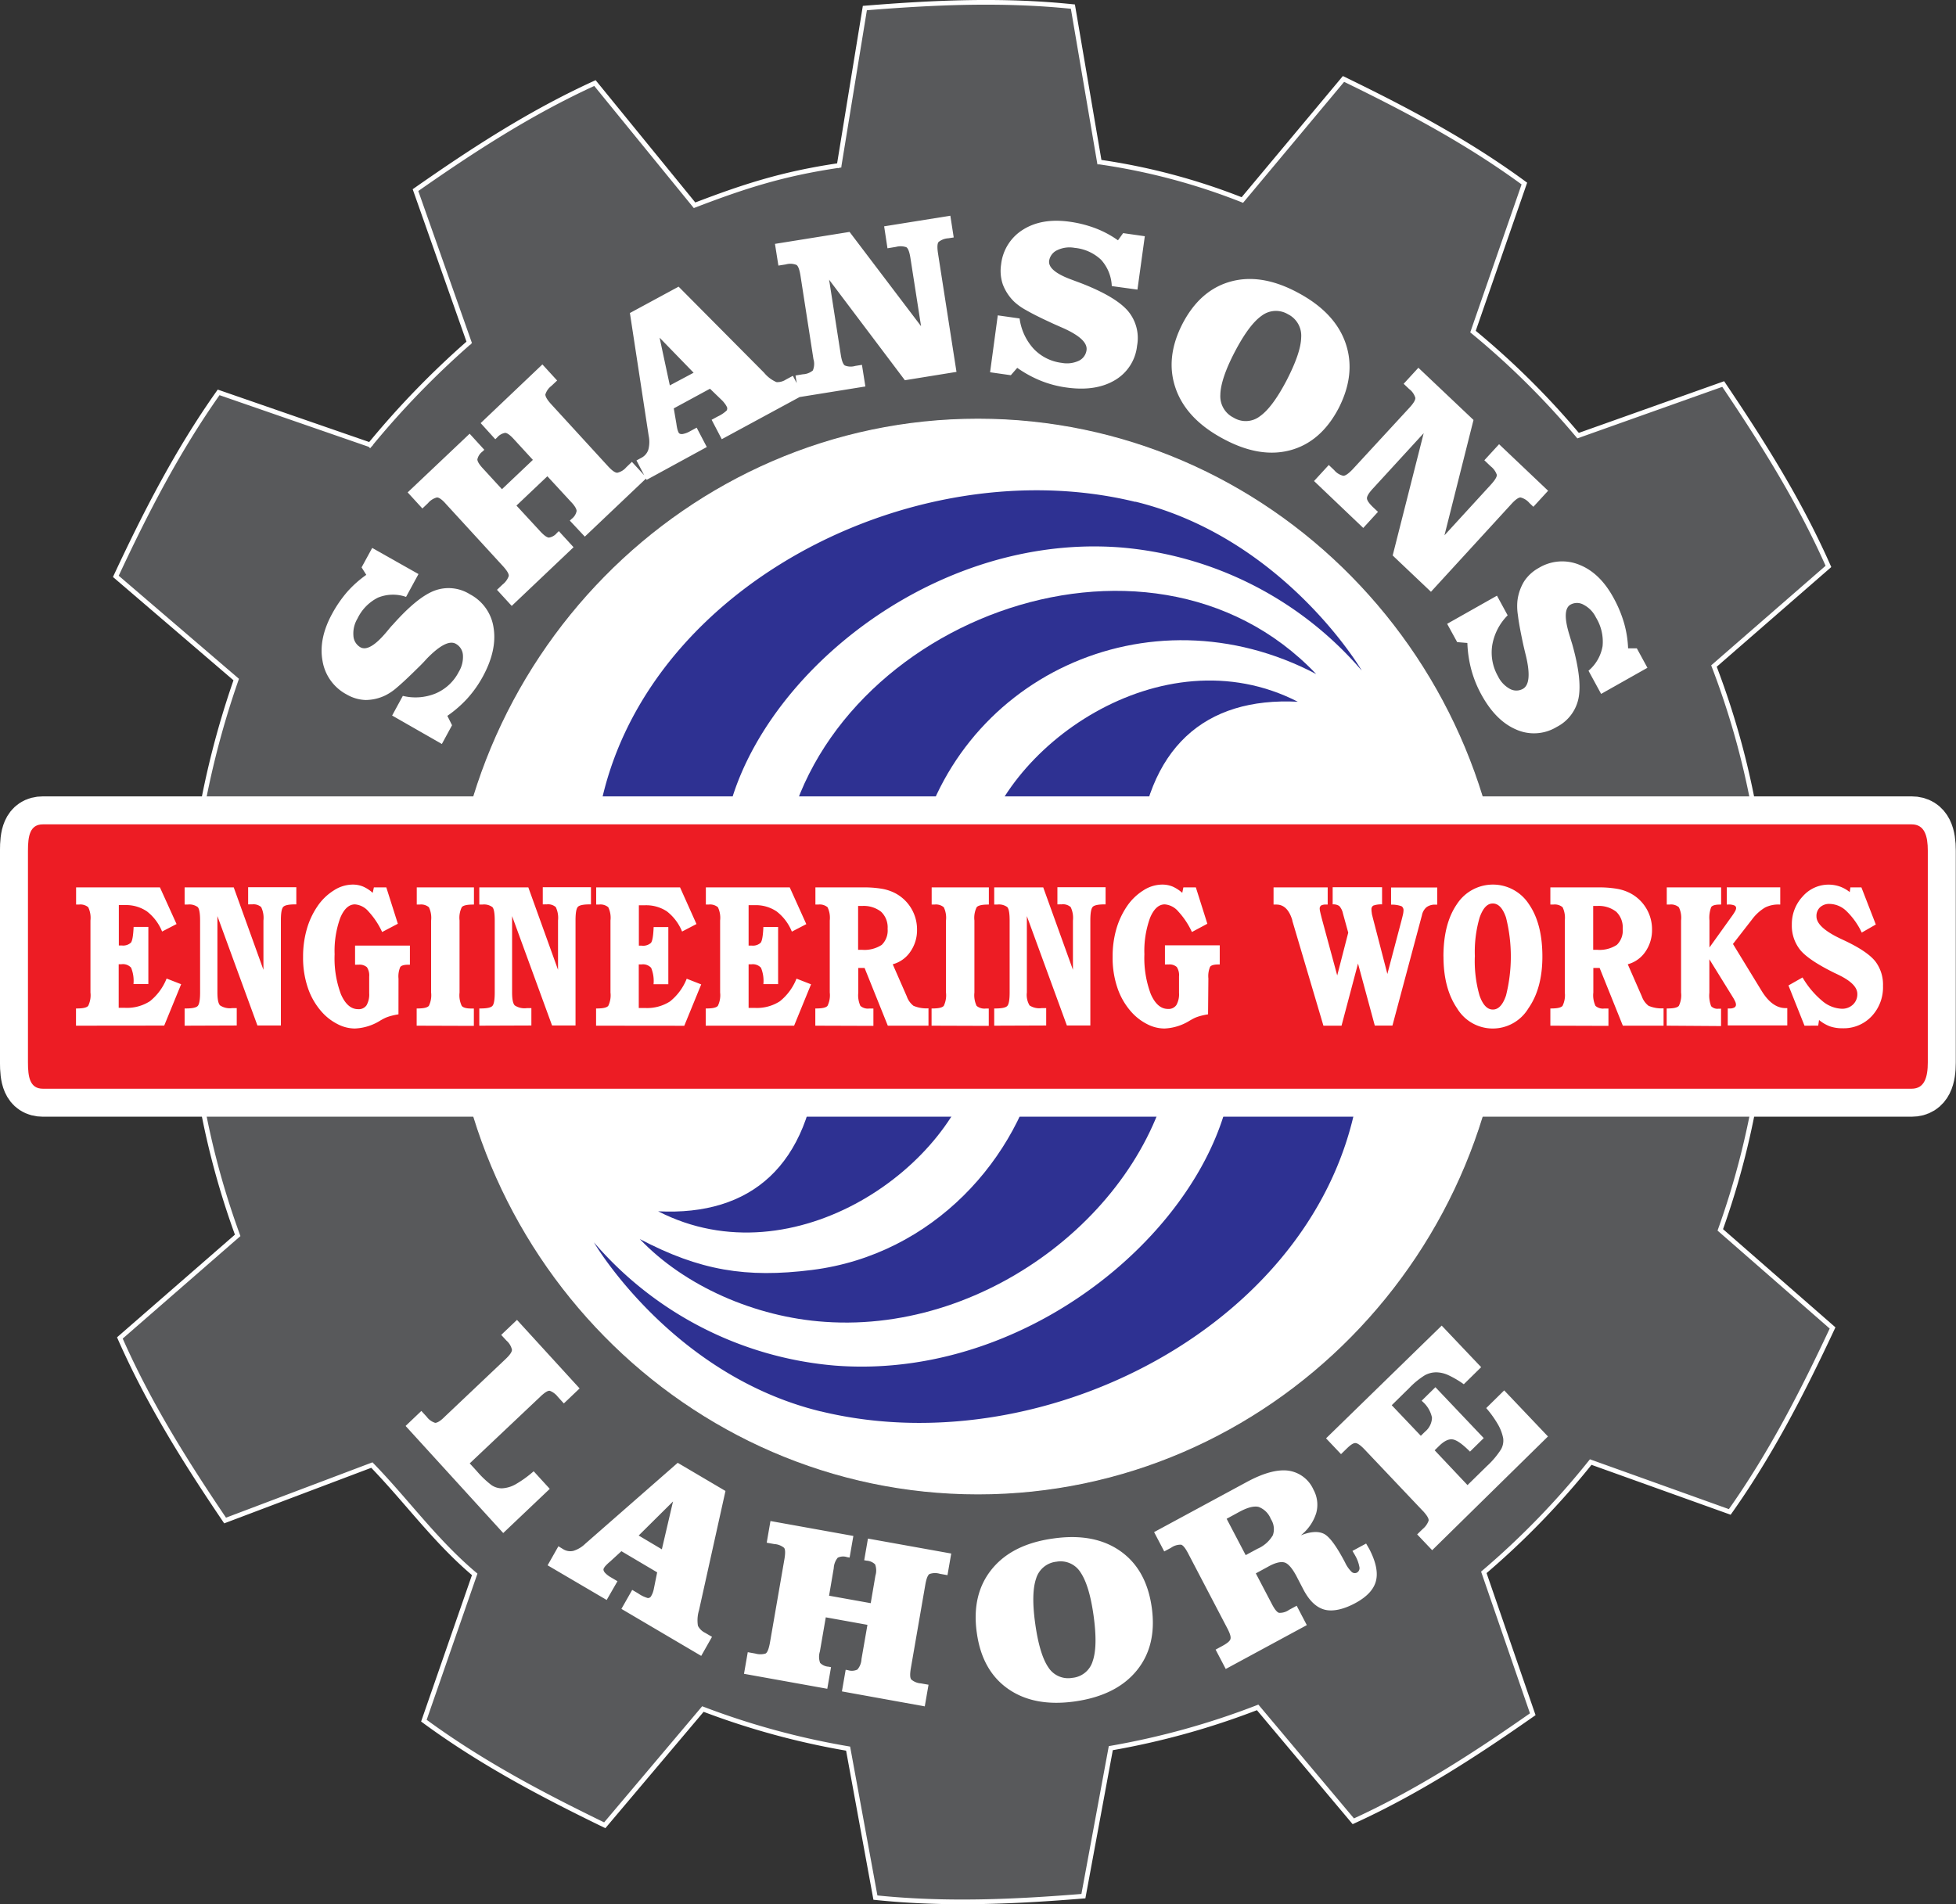 <svg id="Layer_1" data-name="Layer 1" xmlns="http://www.w3.org/2000/svg" viewBox="0 0 416.91 405.98"><rect x="0" y="0" width="416.91" height="405.98" fill="#333333" stroke="none"/><defs><style>.cls-1{fill:#58595b;}.cls-1,.cls-4,.cls-6,.cls-8{fill-rule:evenodd;}.cls-2,.cls-5,.cls-7{fill:none;stroke:#fff;}.cls-2,.cls-5{stroke-miterlimit:2.61;}.cls-3,.cls-4{fill:#fff;}.cls-5{stroke-width:0.22px;}.cls-6{fill:#2e3192;}.cls-7{stroke-linecap:round;stroke-linejoin:round;stroke-width:11.93px;}.cls-8{fill:#ed1c24;}</style></defs><path class="cls-1" d="M155.59,56.77c10.44-4,18.74-6.72,30.82-8.49l5.48-33.55c14.4-1.17,29.16-1.89,44.34-.31l5.65,33.13a134.77,134.77,0,0,1,30.47,8.1l21.56-25.81c13,6.32,26.18,13.21,38.55,22.3L321.51,83.7a171.32,171.32,0,0,1,22.4,22.18l30.93-11C383,107,391,119.59,397.27,133.76L372.87,155a171.93,171.93,0,0,1,9.29,34.79L413,192.3c1.15,14.65,1.86,29.67.3,45.12l-31,5.88a172,172,0,0,1-8.08,31.9l23.93,20.91c-6.21,13.28-13,26.64-21.91,39.22L346.6,324.7a171.67,171.67,0,0,1-22.78,23.51l10.43,30.25c-11.89,8.33-24.32,16.46-38.25,22.82L275.61,377a164.88,164.88,0,0,1-31.3,8.69l-5.84,31.55c-14.4,1.17-29.16,1.89-44.33.31l-5.82-31.76a164,164,0,0,1-30.95-8.44l-20.92,24.78c-13-6.32-26.18-13.2-38.55-22.3l10.83-31.19c-8.47-7.15-14.36-15.5-21.92-23.3L55.53,337.16c-8.2-12.11-16.19-24.75-22.43-38.92l25.11-21.87a172.14,172.14,0,0,1-8.57-33.64v3.15L17.38,239.7c-1.15-14.65-1.85-29.67-.3-45.12l32.56-6.17v2.66a185.85,185.85,0,0,1,8.26-33.19l-25.66-22c6.2-13.27,13-26.64,21.91-39.22l32.26,11.17A185.34,185.34,0,0,1,107.56,86L96.11,53.54c11.9-8.33,24.33-16.47,38.25-22.82Zm31.17-8.61-.71.24m56.25-.85h-.84m31,8.06-.33.09M86.08,108.2l.67-.71m21.07-21.56-.53.15" transform="translate(-7.55 -13.01)"/><path class="cls-2" d="M155.59,56.77c10.44-4,18.74-6.72,30.82-8.49l5.48-33.55c14.4-1.17,29.16-1.89,44.34-.31l5.65,33.13a134.77,134.77,0,0,1,30.47,8.1l21.56-25.81c13,6.32,26.18,13.21,38.55,22.3L321.51,83.7a171.32,171.32,0,0,1,22.4,22.18l30.93-11C383,107,391,119.59,397.27,133.76L372.87,155a171.93,171.93,0,0,1,9.29,34.79L413,192.3c1.15,14.65,1.86,29.67.3,45.12l-31,5.88a172,172,0,0,1-8.08,31.9l23.93,20.91c-6.21,13.28-13,26.64-21.91,39.22L346.6,324.7a171.67,171.67,0,0,1-22.78,23.51l10.43,30.25c-11.89,8.33-24.32,16.46-38.25,22.82L275.61,377a164.88,164.88,0,0,1-31.3,8.69l-5.84,31.55c-14.4,1.17-29.16,1.89-44.33.31l-5.82-31.76a164,164,0,0,1-30.95-8.44l-20.92,24.78c-13-6.32-26.18-13.2-38.55-22.3l10.83-31.19c-8.47-7.15-14.36-15.5-21.92-23.3L55.53,337.16c-8.2-12.11-16.19-24.75-22.43-38.92l25.11-21.87a172.14,172.14,0,0,1-8.57-33.64v3.15L17.38,239.7c-1.15-14.65-1.85-29.67-.3-45.12l32.56-6.17v2.66a185.85,185.85,0,0,1,8.26-33.19l-25.66-22c6.2-13.27,13-26.64,21.91-39.22l32.26,11.17A185.34,185.34,0,0,1,107.56,86L96.11,53.54c11.9-8.33,24.33-16.47,38.25-22.82Zm31.17-8.61-.71.24m56.25-.85h-.84m31,8.06-.33.09M86.08,108.2l.67-.71m21.07-21.56-.53.15" transform="translate(-7.55 -13.01)"/><path class="cls-3" d="M326.62,140l2.28,4.19a11.82,11.82,0,0,0-3.28,6.32,10.19,10.19,0,0,0,1.22,6.67,6.05,6.05,0,0,0,2.52,2.68,2.85,2.85,0,0,0,2.79,0c1.36-.77,1.58-3.12.64-7.06-.32-1.27-.55-2.28-.7-3-.5-2.39-.85-4.26-1-5.61a12.08,12.08,0,0,1-.11-3.08,10.29,10.29,0,0,1,1.44-4.18,8.79,8.79,0,0,1,3.1-2.84,9.62,9.62,0,0,1,8.68-.67q4.38,1.74,7.27,7.05a26.33,26.33,0,0,1,2.23,5.33,22.81,22.81,0,0,1,.87,5.42l1.86,0,2.26,4.15-9.87,5.57L346.13,156a8.82,8.82,0,0,0,3-5.24,9.85,9.85,0,0,0-1.41-6.11,6,6,0,0,0-2.6-2.7,2.85,2.85,0,0,0-2.81-.05c-1.27.71-1.36,2.86-.26,6.43.26.87.47,1.56.61,2,1.41,5,1.87,8.86,1.35,11.5a8.82,8.82,0,0,1-4.65,6.15,9.32,9.32,0,0,1-8.66.55q-4.37-1.87-7.43-7.49a23.93,23.93,0,0,1-2.12-5.27,25.43,25.43,0,0,1-.84-5.69l-2.17-.18L316,146Zm-5-37.46-6.19,24.59,9.9-10.81c.9-1,1.31-1.68,1.25-2.11a3.94,3.94,0,0,0-1.31-1.8l-1.34-1.28,3.14-3.42,10.45,9.92-3.14,3.42-.84-.8a3.63,3.63,0,0,0-1.9-1.19c-.44,0-1.09.46-1.95,1.4l-17.14,18.71-8.16-7.74L311,105.36l-10.85,11.83c-.86.94-1.27,1.63-1.24,2.08s.47,1.07,1.29,1.86l1.06,1-3.14,3.43-10.49-10,3.14-3.42,1.16,1.1a3.53,3.53,0,0,0,1.94,1.2c.45,0,1.11-.46,2-1.39L308,99.89c.84-.92,1.25-1.61,1.22-2.06a3.63,3.63,0,0,0-1.32-1.89l-1.17-1.11,3.14-3.42ZM259.61,82q3.78-7.24,10.37-9t14.39,2.5q7.78,4.21,10,10.72T292.89,100q-3.79,7.25-10.36,9t-14.41-2.53q-7.75-4.19-10-10.7T259.61,82Zm22.46-2a5,5,0,0,0-5.6.32c-1.79,1.25-3.69,3.81-5.7,7.64s-3.08,7-3.11,9.21a5.08,5.08,0,0,0,2.83,4.88,4.94,4.94,0,0,0,5.6-.3q2.67-1.87,5.7-7.66c2-3.89,3.06-6.94,3.1-9.18A5.09,5.09,0,0,0,282.07,80Zm-61.85.24,4.65.66a11.92,11.92,0,0,0,3,6.47,9.88,9.88,0,0,0,6,3,6,6,0,0,0,3.62-.45,2.93,2.93,0,0,0,1.65-2.28c.21-1.57-1.5-3.15-5.15-4.76-1.19-.52-2.12-.93-2.8-1.26-2.18-1-3.86-1.87-5-2.53a12.17,12.17,0,0,1-2.48-1.77,10.1,10.1,0,0,1-2.42-3.69,9,9,0,0,1-.36-4.23,10,10,0,0,1,4.7-7.45q4-2.5,9.91-1.67a25.34,25.34,0,0,1,5.52,1.4,21.42,21.42,0,0,1,4.78,2.56l1.1-1.53,4.62.66-1.57,11.38L244.52,74a8.89,8.89,0,0,0-2.28-5.61,9.51,9.51,0,0,0-5.65-2.54,6,6,0,0,0-3.69.49,3,3,0,0,0-1.73,2.25q-.3,2.2,4.9,4.08c.84.32,1.5.56,2,.75q7.2,2.81,9.84,5.82a8.94,8.94,0,0,1,2,7.47,9.66,9.66,0,0,1-4.78,7.38c-2.74,1.61-6.18,2.12-10.35,1.52a22.93,22.93,0,0,1-5.41-1.44,24.84,24.84,0,0,1-5-2.74L223,93l-4.42-.63ZM188.63,62.45l15.24,20.1L201.6,68c-.21-1.31-.5-2.08-.88-2.29a3.74,3.74,0,0,0-2.19-.07l-1.82.3L196,61.26,210.11,59l.72,4.63-1.14.18a3.63,3.63,0,0,0-2.09.79c-.28.34-.31,1.16-.12,2.42l3.94,25.27-11,1.78L184.27,72.64l2.49,16c.2,1.27.48,2,.85,2.28a3.39,3.39,0,0,0,2.23.1l1.43-.23L192,95.4l-14.17,2.28-.72-4.62,1.57-.26a3.53,3.53,0,0,0,2.12-.81,3.59,3.59,0,0,0,.13-2.43l-2.77-17.83c-.2-1.24-.48-2-.84-2.24a3.52,3.52,0,0,0-2.28-.11l-1.58.25L172.73,65Zm-27.24,44.19-2.16-4.14,1.29-.7a7.18,7.18,0,0,0,1.9-1.26.8.8,0,0,0,0-.89A3.45,3.45,0,0,0,162,99a5.85,5.85,0,0,0-.45-.54l-2.67-2.58-7.72,4.19.56,3.27a10.87,10.87,0,0,0,.21,1.17,4.11,4.11,0,0,0,.26.71c.14.26.41.36.84.32a4.86,4.86,0,0,0,1.59-.59l1.42-.77,2.16,4.13-12.83,7-2.16-4.14,1.06-.57a3,3,0,0,0,1.46-1.7,6.41,6.41,0,0,0,.08-3l-4-26.16,10.38-5.62,18.22,18.35a7.07,7.07,0,0,0,2.63,2,3.28,3.28,0,0,0,2-.53l1.51-.81,2.16,4.13Zm-6-14.17L148.14,85l2.18,10.17Zm-47.74,13,3.13,3.43-.39.37a2.84,2.84,0,0,0-1.09,1.67c0,.44.41,1.12,1.24,2l4,4.36,6.59-6.25-4-4.36c-.83-.92-1.47-1.38-1.9-1.4a2.86,2.86,0,0,0-1.73,1l-.38.36L110,103.21,123.16,90.7l3.14,3.43-1.21,1.14a3.68,3.68,0,0,0-1.3,1.84c0,.44.38,1.13,1.24,2.07l12.1,13.21c.87.94,1.51,1.41,2,1.4a3.5,3.5,0,0,0,1.91-1.17l1.2-1.15,3.14,3.43-13.18,12.51L129,124l.38-.36a2.79,2.79,0,0,0,1.07-1.68c0-.45-.39-1.13-1.23-2l-5-5.42-6.59,6.25,5,5.42c.84.92,1.48,1.38,1.92,1.41a2.77,2.77,0,0,0,1.71-1l.4-.38,3.14,3.43-13.18,12.51-3.14-3.43,1.19-1.13a4,4,0,0,0,1.31-1.79c.08-.44-.34-1.15-1.25-2.15l-12.11-13.21c-.87-1-1.52-1.42-1.94-1.41a3.67,3.67,0,0,0-1.9,1.21l-1.2,1.14-3.14-3.43ZM91.13,165.55l2.28-4.19a11.36,11.36,0,0,0,7-.52,9.9,9.9,0,0,0,4.92-4.59,6.14,6.14,0,0,0,.89-3.59,2.93,2.93,0,0,0-1.5-2.39q-2-1.16-6.22,3.18c-.89,1-1.61,1.69-2.15,2.21q-2.58,2.55-4.13,3.86a11.57,11.57,0,0,1-2.5,1.72,9.8,9.8,0,0,1-4.26,1,8.55,8.55,0,0,1-4-1.17,9.92,9.92,0,0,1-5.16-7.14q-.87-4.69,2-10a26.62,26.62,0,0,1,3.26-4.75,23.41,23.41,0,0,1,4.06-3.62l-1-1.59,2.26-4.15,9.87,5.57-2.65,4.87a8.47,8.47,0,0,0-6,.16,9.61,9.61,0,0,0-4.35,4.45,6.18,6.18,0,0,0-.87,3.68A3,3,0,0,0,84.37,151c1.27.71,3.11-.35,5.5-3.19.59-.69,1-1.23,1.39-1.61,3.44-3.88,6.39-6.31,8.87-7.26a8.54,8.54,0,0,1,7.58.76,9.59,9.59,0,0,1,5.05,7.18q.75,4.76-2.3,10.37a24.35,24.35,0,0,1-3.27,4.63,25.15,25.15,0,0,1-4.29,3.74l1,2-2.17,4Z" transform="translate(-7.55 -13.01)"/><path class="cls-3" d="M314.84,295.61l8.41,8.86-3.7,3.64a20.49,20.49,0,0,0-3.32-1.95,6.38,6.38,0,0,0-2.45-.59,5.07,5.07,0,0,0-2.53.62,16.93,16.93,0,0,0-3.36,2.76l-.7.68-3,2.95,6.2,6.52.9-.88a4,4,0,0,0,1.48-3,6.23,6.23,0,0,0-2-3.4l-.2-.2,2.93-2.88,10.3,10.85-2.93,2.88q-2.43-2.43-3.7-2.6c-.85-.13-1.82.34-2.9,1.41l-.93.91,7,7.42,4.15-4.07a17.73,17.73,0,0,0,3-3.56,3.78,3.78,0,0,0,.45-2.38,9.55,9.55,0,0,0-1.11-2.92,22.12,22.12,0,0,0-2.5-3.49l3.83-3.77,9.33,9.82-24.68,24.25-3.2-3.37,1.18-1.15a4.07,4.07,0,0,0,1.26-1.78c.07-.42-.32-1.08-1.15-2l-.17-.17-12.32-13c-.88-.92-1.53-1.38-2-1.37s-1.06.43-1.88,1.24l-1.15,1.12-3.19-3.37Zm-41.78,48.93,2.52-1.36a7,7,0,0,0,3.27-2.88,3.93,3.93,0,0,0-.43-3.46,4.49,4.49,0,0,0-2.61-2.58c-1-.23-2.3.1-4,1L269,336.79Zm-3.92,15.59-8.34-15.95c-.59-1.14-1.1-1.76-1.51-1.87a3.52,3.52,0,0,0-2.15.67l-1.44.77-2.16-4.12,19.77-10.69q5.24-2.83,8.76-2.42a6.9,6.9,0,0,1,5.44,4.07,6.66,6.66,0,0,1,.58,5,9.8,9.8,0,0,1-3.28,4.73c2.08-.82,3.71-.92,4.91-.33s2.7,2.64,4.52,6.11a6.84,6.84,0,0,0,1.39,2,1,1,0,0,0,1.19.14,1.1,1.1,0,0,0,.47-1.21,7.54,7.54,0,0,0-.9-2.41c-.05-.1-.14-.26-.28-.48l-.29-.5,2.91-1.57.33.57.33.57c1.42,2.72,1.9,5,1.44,6.82s-1.92,3.39-4.37,4.72-4.79,1.88-6.56,1.42-3.28-1.89-4.54-4.3l-1.27-2.44c-1-2-1.93-3.06-2.71-3.31s-2,0-3.59.91l-2.57,1.4,3.42,6.53c.59,1.14,1.1,1.77,1.53,1.88a3.38,3.38,0,0,0,2.13-.63l1.63-.88,2.16,4.13-17.28,9.35-2.16-4.13,1.44-.78c1-.55,1.58-1,1.72-1.46S269.73,361.27,269.14,360.13Zm-53.4.89q-1.12-8.13,3.2-13.47T232,341q8.73-1.26,14.32,2.66t6.72,12.05q1.13,8.13-3.21,13.44t-13.12,6.57q-8.7,1.24-14.29-2.67T215.74,361Zm17-15.08a5.06,5.06,0,0,0-4.35,3.6c-.72,2.09-.79,5.29-.19,9.6s1.54,7.49,2.79,9.31a5,5,0,0,0,5.12,2.25,5,5,0,0,0,4.35-3.59q1.08-3.12.19-9.6t-2.79-9.29A5,5,0,0,0,232.74,345.94Zm-43.3-5.49-.8,4.61-.53-.09a2.66,2.66,0,0,0-2,.12,3.77,3.77,0,0,0-.85,2.23l-1,5.87,8.88,1.59,1-5.87a3.77,3.77,0,0,0-.06-2.39,2.83,2.83,0,0,0-1.82-.8l-.51-.09.8-4.62,17.75,3.19-.8,4.61-1.62-.29a3.55,3.55,0,0,0-2.22.05c-.37.24-.66,1-.88,2.25l-3.08,17.78c-.22,1.28-.2,2.08.07,2.44a3.47,3.47,0,0,0,2.06.84l1.63.29-.8,4.61L187,373.59l.8-4.61.5.09a2.73,2.73,0,0,0,2-.14,3.65,3.65,0,0,0,.87-2.23l1.27-7.3-8.88-1.6-1.26,7.3a3.79,3.79,0,0,0,.05,2.41,2.73,2.73,0,0,0,1.79.81l.54.1-.8,4.61-17.75-3.19.8-4.61,1.6.29a3.92,3.92,0,0,0,2.19,0c.39-.2.7-1,.94-2.32l3.08-17.78q.33-1.92-.06-2.43a3.62,3.62,0,0,0-2.1-.81l-1.61-.29.8-4.62ZM140,356l2.3-4.05,1.26.74a7,7,0,0,0,2.06,1,.77.77,0,0,0,.74-.46,4.51,4.51,0,0,0,.32-.67,5.82,5.82,0,0,0,.2-.68l.74-3.67L140,343.7l-2.43,2.23a8.16,8.16,0,0,0-.86.8,2.54,2.54,0,0,0-.45.6c-.15.25-.09.54.17.89a5,5,0,0,0,1.34,1.06l1.39.82-2.3,4-12.59-7.39,2.3-4.06,1,.61a2.87,2.87,0,0,0,2.19.37,6.28,6.28,0,0,0,2.54-1.52L152,324.86l10.18,6-5.64,25.43a7.37,7.37,0,0,0-.23,3.31,3.33,3.33,0,0,0,1.53,1.5l1.47.86-2.3,4.06Zm8.62-12.7L151,333.1l-7.32,7.26ZM131.09,309l-3.36,3.2-1.26-1.38a4,4,0,0,0-1.72-1.31c-.41-.07-1,.3-1.91,1.12l-.17.17-15,14.18,1.49,1.63a20.55,20.55,0,0,0,3.14,3,4,4,0,0,0,2.18.69,6.54,6.54,0,0,0,2.93-.84,23.82,23.82,0,0,0,3.89-2.8l3.43,3.75-9.92,9.42L94,317l3.36-3.2,1.12,1.22a3.62,3.62,0,0,0,1.82,1.32c.44,0,1.13-.39,2-1.27l13-12.32c.92-.87,1.38-1.53,1.37-2a3.63,3.63,0,0,0-1.18-1.95l-1.11-1.21,3.36-3.2Z" transform="translate(-7.55 -13.01)"/><path class="cls-4" d="M216,102.38c62,0,112.58,51.45,112.58,114.55S278,331.48,216,331.48,103.42,280,103.42,216.93,154,102.38,216,102.38Z" transform="translate(-7.55 -13.01)"/><path class="cls-5" d="M216,102.38c62,0,112.58,51.45,112.58,114.55S278,331.48,216,331.48,103.42,280,103.42,216.93,154,102.38,216,102.38Z" transform="translate(-7.55 -13.01)"/><path class="cls-6" d="M249.55,120c-50.4-12.28-113.18,22.54-115.34,75.85l27.31.54c-.18-32,40.37-70.15,84.95-66.67a76.06,76.06,0,0,1,51.32,26.24c.17.2-16.45-28.21-48.24-36" transform="translate(-7.55 -13.01)"/><path class="cls-6" d="M202.73,195.82l-28.29-.54c7.5-49,77.62-76.46,113.65-38.57-35.82-18.84-77.5.95-85.36,39.11" transform="translate(-7.55 -13.01)"/><path class="cls-6" d="M284.17,162.61c-19.76-1-32.34,9.65-34.18,33.21H216.34c4.26-23.41,38.79-48.1,67.83-33.21" transform="translate(-7.55 -13.01)"/><path class="cls-6" d="M182.45,313.88C232.86,326.17,295.63,291.34,297.8,238l-27.32-.54c.19,32-40.37,70.15-85,66.67a76.11,76.11,0,0,1-51.32-26.25c-.17-.2,16.45,28.22,48.24,36" transform="translate(-7.55 -13.01)"/><path class="cls-6" d="M180.59,283.75c25.83-3.23,44.17-23.8,48.68-45.71l28.29.54c-4.81,31.4-38.9,58.69-74.15,56.23-14.94-1-30-7.67-39.5-17.66,12.78,6.72,22.67,8.36,36.68,6.6" transform="translate(-7.55 -13.01)"/><path class="cls-6" d="M147.83,271.24c19.77,1,32.34-9.64,34.18-33.2h33.66c-4.26,23.41-38.8,48.1-67.84,33.2" transform="translate(-7.55 -13.01)"/><path class="cls-7" d="M16.7,188.75H415c2.8,0,3.45,2.53,3.45,5.61V239.5c0,3.08-.66,5.61-3.45,5.61H16.7c-2.8,0-3.19-2.53-3.19-5.61V194.36C13.51,191.27,13.9,188.75,16.7,188.75Z" transform="translate(-7.55 -13.01)"/><path class="cls-8" d="M16.7,188.75H415c2.8,0,3.45,2.53,3.45,5.61V239.5c0,3.08-.66,5.61-3.45,5.61H16.7c-2.8,0-3.19-2.53-3.19-5.61V194.36c0-3.09.39-5.61,3.19-5.61" transform="translate(-7.55 -13.01)"/><path class="cls-3" d="M392.17,231.67l-3.42-8.58,3-1.7a19,19,0,0,0,4.13,4.94,6.86,6.86,0,0,0,4.22,1.73,3.33,3.33,0,0,0,2.4-.89,3,3,0,0,0,.93-2.27c0-1.41-1.3-2.73-3.88-4-.4-.2-.71-.35-.94-.45q-5.54-2.73-7.34-4.91a8.24,8.24,0,0,1-1.8-5.42,8.61,8.61,0,0,1,2.31-6,7.31,7.31,0,0,1,7.88-2.13,7.33,7.33,0,0,1,2.15,1.2l.14-1h2.35l3.07,7.91-3,1.72a15.69,15.69,0,0,0-3.27-4.59,5.32,5.32,0,0,0-3.56-1.52,2.86,2.86,0,0,0-2.06.72,2.52,2.52,0,0,0-.76,1.95q0,2.3,5.1,4.73c.7.33,1.25.58,1.62.77q4.35,2.15,5.9,4.18a8.17,8.17,0,0,1,1.56,5.12,9,9,0,0,1-2.43,6.49,8.15,8.15,0,0,1-6.17,2.55,8,8,0,0,1-2.72-.41,8.13,8.13,0,0,1-2.31-1.35l-.18,1.2Zm-29.38,0V228l.09,0,.08,0c1.3,0,2.11-.18,2.43-.56a5.21,5.21,0,0,0,.47-2.84V209.25a5.16,5.16,0,0,0-.47-2.83,2.58,2.58,0,0,0-2-.57h-.58v-3.66H374.4v3.66h-.25c-1,0-1.62.18-1.87.54a6.36,6.36,0,0,0-.37,2.86V215l4.77-6.66a11,11,0,0,0,.71-1.09,1.67,1.67,0,0,0,.21-.64.62.62,0,0,0-.4-.58,3.12,3.12,0,0,0-1.28-.19h-.32v-3.66H387v3.66h-.28a6.33,6.33,0,0,0-2.92.62A9.55,9.55,0,0,0,381,209l-4.08,5.25,6.11,10,0,0c1.5,2.44,3.19,3.67,5.09,3.67h.38v3.7H375.81V228h.41a1.9,1.9,0,0,0,1-.21.66.66,0,0,0,.34-.61,1.51,1.51,0,0,0-.14-.59,7.33,7.33,0,0,0-.53-1l-5-8.08v7.14a6.25,6.25,0,0,0,.38,2.86,1.84,1.84,0,0,0,1.58.54,1.68,1.68,0,0,0,.29,0l.24,0v3.7Zm-15.66-16.18h.79a6.7,6.7,0,0,0,4.25-1.05,4.23,4.23,0,0,0,1.25-3.43,4.61,4.61,0,0,0-1.38-3.63,6,6,0,0,0-4.08-1.23h-.83ZM338,231.67V228l.09,0a.16.16,0,0,0,.09,0c1.29,0,2.1-.18,2.42-.56a5.16,5.16,0,0,0,.48-2.84V209.24a5.22,5.22,0,0,0-.47-2.82,2.6,2.6,0,0,0-2-.57H338v-3.66h10.06a22.69,22.69,0,0,1,4.1.29,9.8,9.8,0,0,1,2.8.91,8.68,8.68,0,0,1,4.71,7.8,8.08,8.08,0,0,1-1.4,4.69,6.65,6.65,0,0,1-3.77,2.7l3,6.85a4.33,4.33,0,0,0,1.43,2,7,7,0,0,0,3.2.54v3.7h-8.68l-4.95-12.31h-1.34v5.25a5.31,5.31,0,0,0,.46,2.84,2.38,2.38,0,0,0,1.89.56,3.94,3.94,0,0,0,.42,0l.45,0v3.7Zm-22.79-14.75q0-7,2.88-11.17a9.14,9.14,0,0,1,15.33,0q2.88,4.16,2.88,11.17,0,6.81-3,11.08a8.86,8.86,0,0,1-15.16,0Q315.22,223.73,315.22,216.92Zm6.69,0a26.67,26.67,0,0,0,1,8.31c.7,2,1.64,3,2.84,3s2.13-1,2.81-3a34.16,34.16,0,0,0,0-16.61c-.68-2-1.62-3-2.82-3s-2.1,1-2.81,3A26.06,26.06,0,0,0,321.91,216.92Zm-32.27,14.75L283,209.29l0-.1q-1-3.34-3.39-3.34H279v-3.66h11.54v3.66l-.18,0-.17,0a2.05,2.05,0,0,0-1.06.2.81.81,0,0,0-.29.71,3.2,3.2,0,0,0,.1.65c.06.29.19.81.38,1.55l3.25,12,2.35-9.12-1.12-4.06a3.4,3.4,0,0,0-.8-1.63,2.25,2.25,0,0,0-1.4-.34v-3.66h10.53l0,3.66a5,5,0,0,0-1.87.26.89.89,0,0,0-.39.85,3.88,3.88,0,0,0,.07.72c0,.26.12.59.21,1l3.11,12,3-11.36c.14-.53.25-1,.33-1.33a5,5,0,0,0,.11-.86,1,1,0,0,0-.41-.88,6,6,0,0,0-2.24-.34v-3.66h9.84v3.66l-.17,0-.18,0a3,3,0,0,0-1.91.52,3,3,0,0,0-1,1.73l-6.29,23.53h-3.76L297,218.42l-3.51,13.25Zm-24.59-2.42a14.34,14.34,0,0,0-1.54.32,9,9,0,0,0-1.24.42c-.24.11-.62.31-1.14.61a11,11,0,0,1-5.37,1.67,8,8,0,0,1-3.69-.93,11.36,11.36,0,0,1-3.36-2.59,14.79,14.79,0,0,1-3-5.21,19.83,19.83,0,0,1-1-6.58,21.1,21.1,0,0,1,.77-5.82,17,17,0,0,1,2.26-4.89,11.8,11.8,0,0,1,3.5-3.41,7.46,7.46,0,0,1,4-1.25,5.86,5.86,0,0,1,2.23.41,7.89,7.89,0,0,1,2.08,1.35l.24-1.16h2.66l2.45,7.75-3.29,1.76a16.84,16.84,0,0,0-2.9-4.37,4.21,4.21,0,0,0-2.88-1.52q-1.95,0-3.15,2.89a20.67,20.67,0,0,0-1.2,7.74,21.81,21.81,0,0,0,1.37,8.51c.93,2.1,2.14,3.15,3.66,3.15a2,2,0,0,0,1.78-.82,4.62,4.62,0,0,0,.57-2.59v-3.53a3.14,3.14,0,0,0-.48-2,2.32,2.32,0,0,0-1.76-.54,2.12,2.12,0,0,0-.36,0,3.11,3.11,0,0,1-.4,0v-4.08h11.68v4.08h-.3c-.94,0-1.52.17-1.76.5a5.1,5.1,0,0,0-.36,2.47Zm-45.58,2.42V228l.12,0,.12,0q2.06,0,2.55-.54c.33-.37.5-1.32.5-2.86V209.25c0-1.54-.17-2.49-.5-2.86a3,3,0,0,0-2.16-.54h-.63v-3.66h10.45l6.33,17.57V209.25a5.31,5.31,0,0,0-.48-2.86,2.48,2.48,0,0,0-2-.58,3.78,3.78,0,0,0-.41,0l-.42,0v-3.66h10.27v3.66H243q-2.06,0-2.55.54c-.33.37-.5,1.32-.5,2.86v22.42h-5l-8.53-23.32v16.26a4.42,4.42,0,0,0,.57,2.78,3.81,3.81,0,0,0,2.55.58h1v3.7Zm-13.35,0V228l.09,0a.13.13,0,0,0,.08,0c1.3,0,2.11-.18,2.43-.56a5.21,5.21,0,0,0,.47-2.84V209.25a5.16,5.16,0,0,0-.47-2.83,2.6,2.6,0,0,0-2-.57h-.58v-3.66h12.19v3.66h-.18c-1.29,0-2.1.19-2.42.57a5.14,5.14,0,0,0-.48,2.83v15.36a5.31,5.31,0,0,0,.47,2.84,2.62,2.62,0,0,0,2,.56,2.36,2.36,0,0,0,.38,0l.21,0v3.7Zm-15.66-16.18h.79a6.7,6.7,0,0,0,4.25-1.05,4.27,4.27,0,0,0,1.25-3.43,4.58,4.58,0,0,0-1.39-3.63,6,6,0,0,0-4.07-1.23h-.83Zm-9.12,16.18V228l.09,0a.16.16,0,0,0,.09,0c1.29,0,2.1-.18,2.42-.56a5.16,5.16,0,0,0,.48-2.84V209.24a5.22,5.22,0,0,0-.47-2.82,2.61,2.61,0,0,0-2-.57h-.59v-3.66H191.4a22.69,22.69,0,0,1,4.1.29,9.73,9.73,0,0,1,2.79.91,8.71,8.71,0,0,1,4.72,7.8,8,8,0,0,1-1.41,4.69,6.62,6.62,0,0,1-3.77,2.7l3,6.85a4.32,4.32,0,0,0,1.42,2,7.11,7.11,0,0,0,3.2.54v3.7h-8.67l-4.95-12.31h-1.34v5.25a5.45,5.45,0,0,0,.45,2.84,2.41,2.41,0,0,0,1.9.56,3.69,3.69,0,0,0,.41,0l.46,0v3.7Zm-23.36,0V228l.09,0a.13.13,0,0,0,.08,0c1.3,0,2.1-.18,2.42-.56a5.16,5.16,0,0,0,.48-2.84V209.25a5.26,5.26,0,0,0-.47-2.83,2.6,2.6,0,0,0-2-.57H158v-3.66h17.88l3.53,7.83-3.08,1.6a10.26,10.26,0,0,0-3.25-4.31,7.93,7.93,0,0,0-4.7-1.33h-1.27v8.61h.62a2.45,2.45,0,0,0,1.94-.59c.32-.38.51-1.51.59-3.37h3.14v12.18h-3.14a7.36,7.36,0,0,0-.51-3.49,2.35,2.35,0,0,0-2.06-.73h-.58v9.29h1.34a9,9,0,0,0,5.32-1.41,11.69,11.69,0,0,0,3.55-4.83l3.1,1.21-3.61,8.82Zm-23.37,0V228l.09,0,.08,0c1.3,0,2.11-.18,2.43-.56a5.18,5.18,0,0,0,.47-2.84V209.25a5.16,5.16,0,0,0-.47-2.83,2.58,2.58,0,0,0-2-.57h-.58v-3.66h17.88L156,210l-3.07,1.6a10.34,10.34,0,0,0-3.25-4.31A8,8,0,0,0,145,206h-1.28v8.61h.62a2.48,2.48,0,0,0,1.95-.59c.32-.38.51-1.51.58-3.37H150v12.18h-3.15a7.36,7.36,0,0,0-.51-3.49,2.33,2.33,0,0,0-2.05-.73h-.59v9.29h1.35a9,9,0,0,0,5.32-1.41,11.77,11.77,0,0,0,3.55-4.83l3.09,1.21-3.61,8.82Zm-24.89,0V228l.12,0,.12,0q2.06,0,2.55-.54c.34-.37.5-1.32.5-2.86V209.25c0-1.54-.16-2.49-.5-2.86a3,3,0,0,0-2.15-.54h-.64v-3.66h10.45l6.33,17.57V209.25a5.31,5.31,0,0,0-.48-2.86,2.47,2.47,0,0,0-1.94-.58,3.6,3.6,0,0,0-.41,0l-.42,0v-3.66h10.27v3.66h-.25q-2.06,0-2.55.54c-.33.37-.49,1.32-.49,2.86v22.42h-5l-8.52-23.32v16.26c0,1.47.19,2.4.57,2.78a3.76,3.76,0,0,0,2.54.58h1v3.7Zm-13.35,0V228l.09,0a.16.16,0,0,0,.09,0c1.29,0,2.1-.18,2.42-.56a5.18,5.18,0,0,0,.48-2.84V209.25a5.26,5.26,0,0,0-.47-2.83,2.61,2.61,0,0,0-2-.57h-.59v-3.66h12.19v3.66h-.17q-2,0-2.43.57a5.16,5.16,0,0,0-.47,2.83v15.36a5.21,5.21,0,0,0,.47,2.84c.3.38,1,.56,2,.56a2.42,2.42,0,0,0,.38,0l.2,0v3.7Zm-3.88-2.42a14.66,14.66,0,0,0-1.53.32,9,9,0,0,0-1.24.42,12,12,0,0,0-1.14.61,11,11,0,0,1-5.38,1.67,8,8,0,0,1-3.68-.93,11.36,11.36,0,0,1-3.36-2.59,14.79,14.79,0,0,1-3-5.21,19.83,19.83,0,0,1-1-6.58,21.09,21.09,0,0,1,.78-5.82,16.73,16.73,0,0,1,2.26-4.89,11.69,11.69,0,0,1,3.5-3.41,7.46,7.46,0,0,1,4-1.25,5.77,5.77,0,0,1,2.22.41,7.58,7.58,0,0,1,2.08,1.35l.25-1.16h2.65l2.46,7.75L89,211.7a16.84,16.84,0,0,0-2.9-4.37,4.21,4.21,0,0,0-2.89-1.52q-1.94,0-3.14,2.89a20.67,20.67,0,0,0-1.2,7.74A21.81,21.81,0,0,0,80.23,225c.93,2.1,2.14,3.15,3.66,3.15a2,2,0,0,0,1.78-.82,4.62,4.62,0,0,0,.57-2.59v-3.53a3.14,3.14,0,0,0-.48-2,2.34,2.34,0,0,0-1.77-.54,2.14,2.14,0,0,0-.35,0,3.18,3.18,0,0,1-.41,0v-4.08H94.92v4.08h-.3c-.94,0-1.52.17-1.76.5a5.06,5.06,0,0,0-.37,2.47Zm-45.58,2.42V228l.13,0a.32.32,0,0,0,.12,0q2.06,0,2.55-.54c.33-.37.5-1.32.5-2.86V209.25c0-1.54-.17-2.49-.5-2.86a3,3,0,0,0-2.16-.54h-.64v-3.66H57.37l6.33,17.57V209.25a5.31,5.31,0,0,0-.48-2.86,2.48,2.48,0,0,0-1.95-.58,3.78,3.78,0,0,0-.41,0l-.42,0v-3.66H70.71v3.66h-.24q-2.06,0-2.55.54c-.34.37-.5,1.32-.5,2.86v22.42h-5l-8.53-23.32v16.26c0,1.47.19,2.4.57,2.78a3.81,3.81,0,0,0,2.55.58h1v3.7Zm-23.15,0V228l.09,0a.18.18,0,0,0,.09,0c1.3,0,2.1-.18,2.42-.56a5.16,5.16,0,0,0,.48-2.84V209.25a5.26,5.26,0,0,0-.47-2.83,2.6,2.6,0,0,0-2-.57h-.59v-3.66H41.64L45.18,210l-3.08,1.6a10.26,10.26,0,0,0-3.25-4.31,7.93,7.93,0,0,0-4.7-1.33H32.88v8.61h.62a2.45,2.45,0,0,0,1.94-.59c.32-.38.51-1.51.59-3.37h3.14v12.18H36a7.36,7.36,0,0,0-.51-3.49,2.35,2.35,0,0,0-2.06-.73h-.58v9.29h1.34a9,9,0,0,0,5.32-1.41,11.77,11.77,0,0,0,3.55-4.83l3.1,1.21-3.61,8.82Z" transform="translate(-7.55 -13.01)"/></svg>